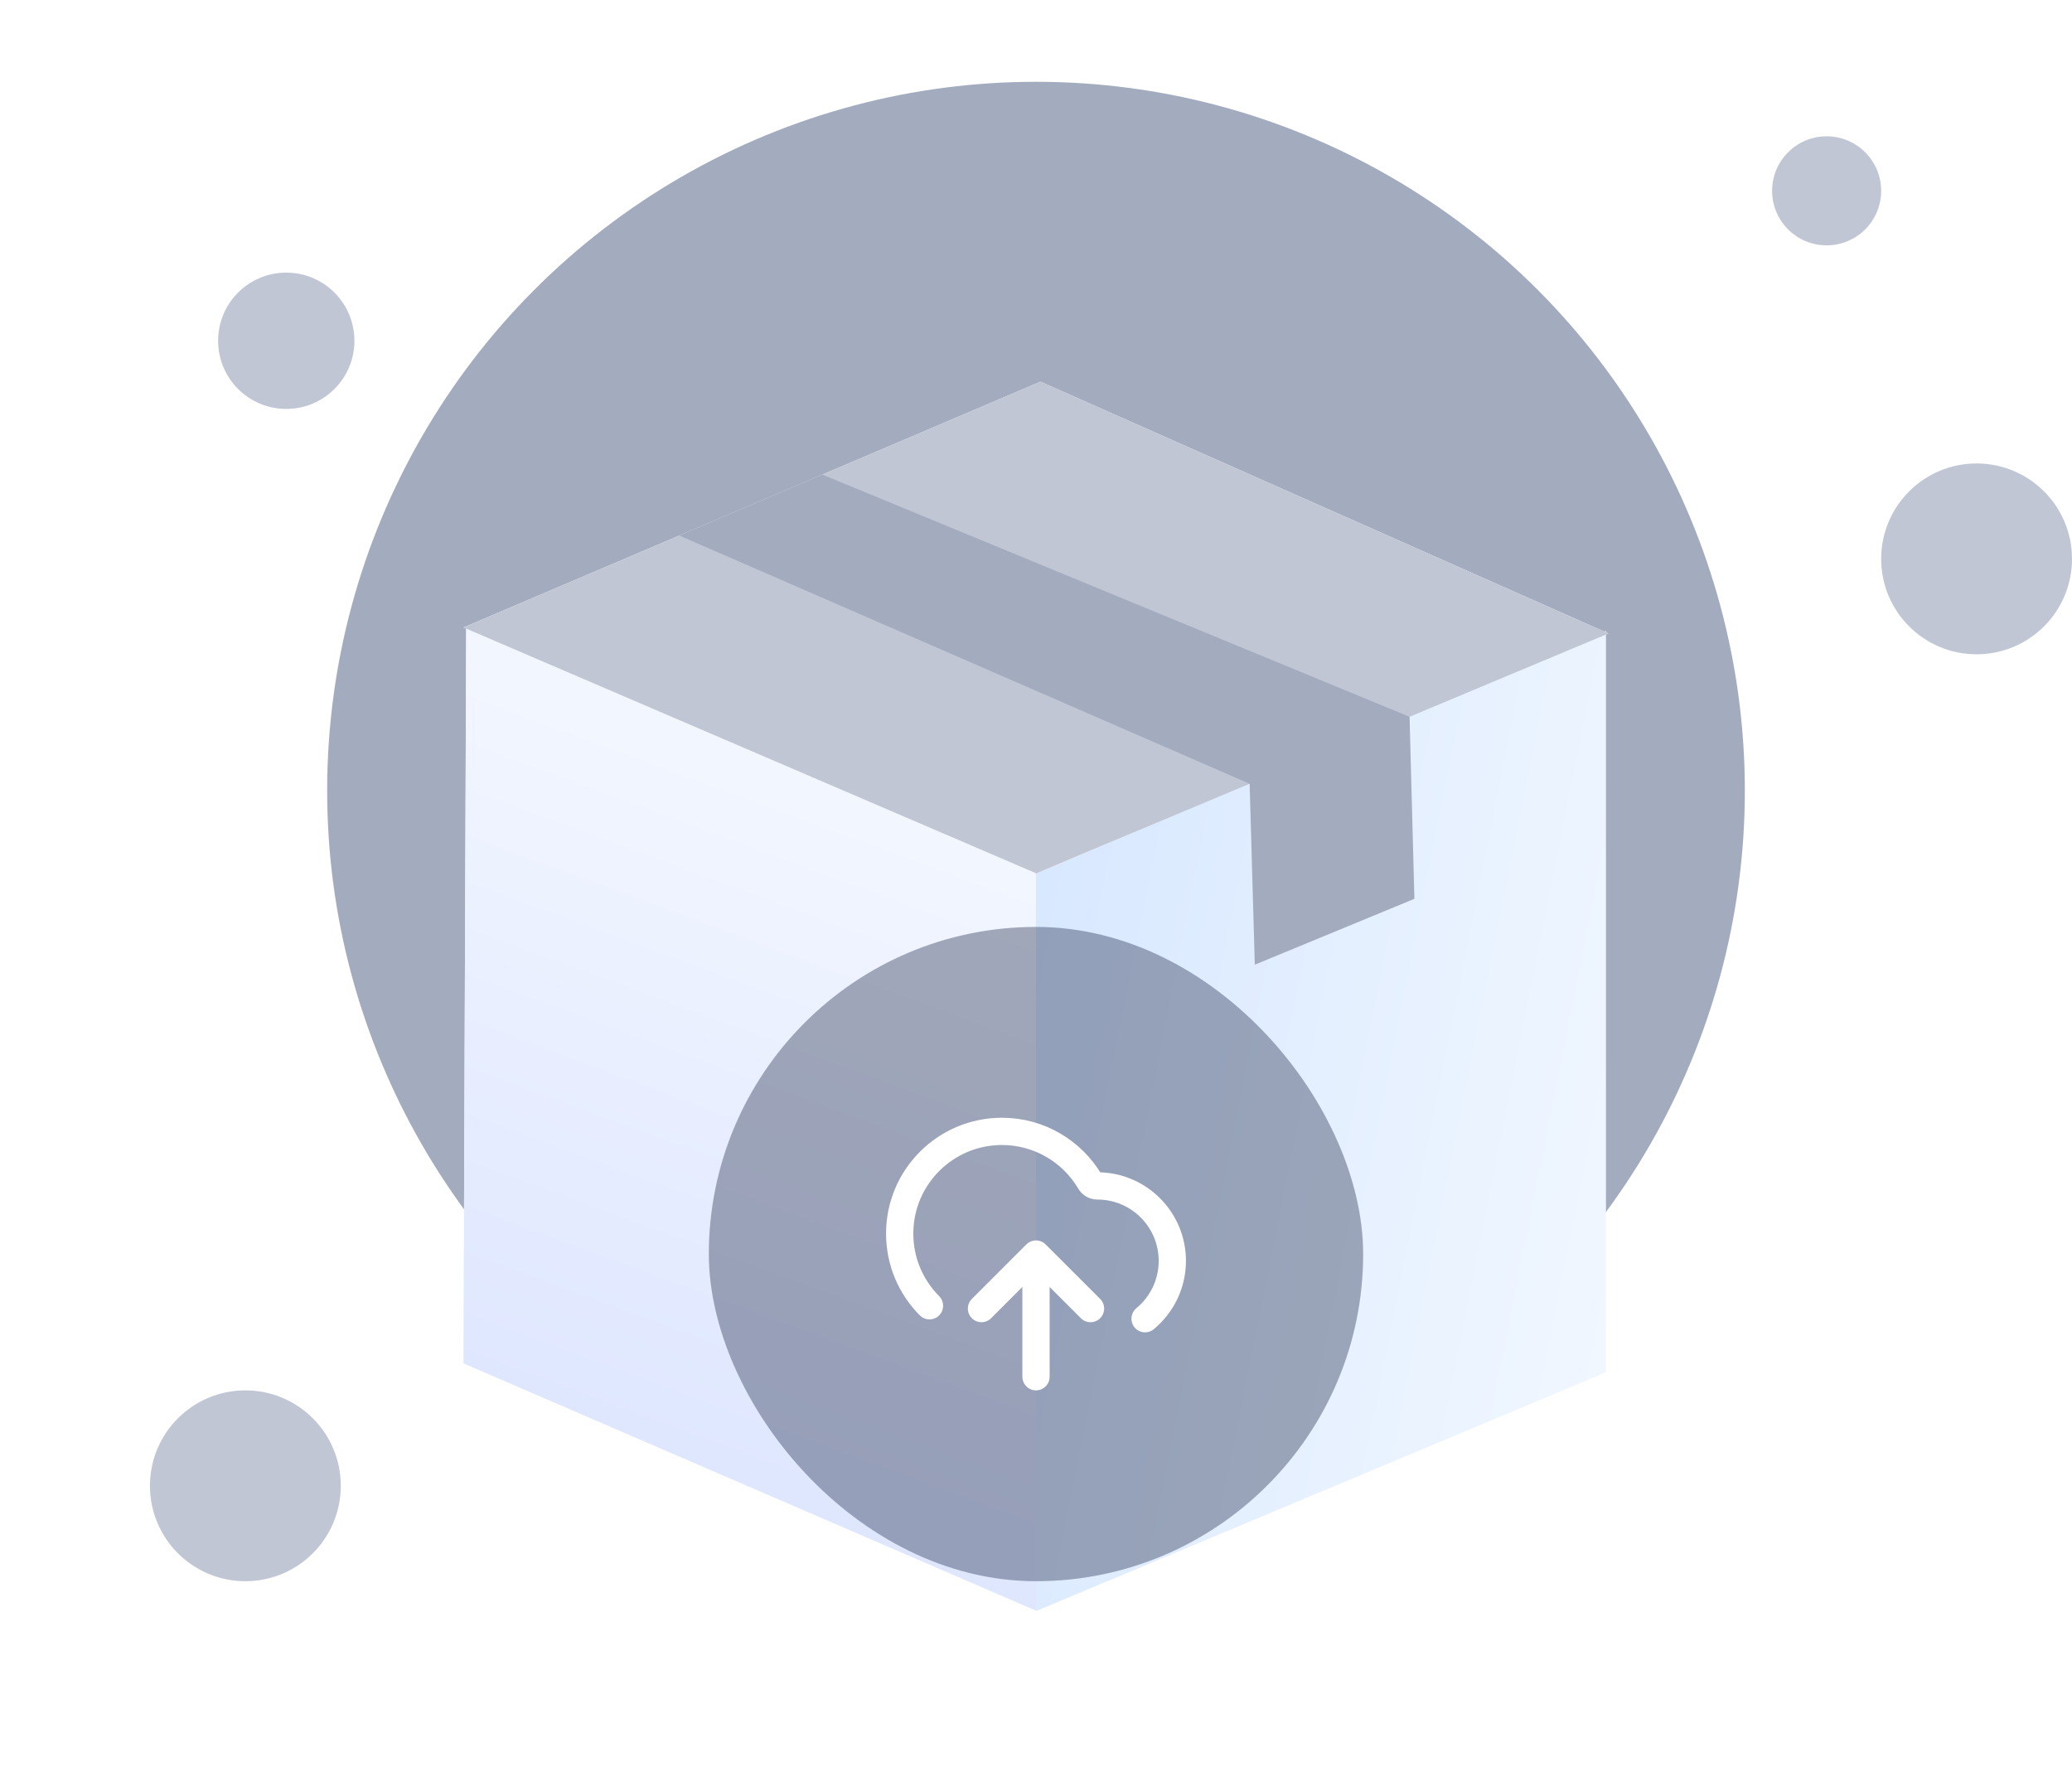 <svg width="152" height="131" viewBox="0 0 152 131" fill="none" xmlns="http://www.w3.org/2000/svg">
<circle cx="76" cy="58" r="52" fill="#A3ABBF"/>
<circle cx="21" cy="25" r="5" fill="#C1C6D4"/>
<circle cx="18" cy="109" r="7" fill="#C1C6D4"/>
<circle cx="145" cy="41" r="7" fill="#C1C6D4"/>
<circle cx="134" cy="14" r="4" fill="#C1C6D4"/>
<g filter="url(#filter0_dd_2427_235479)">
<path d="M76 36.063L80.536 34.163L76.001 36.095V90.19L117.796 72.675V18.557L118 18.471L117.796 18.381V18.29L117.692 18.335L76.33 0L34 18.031L34.2 18.117L34 72.017L76 90.158L76 36.063Z" fill="#F9FAFB"/>
<path d="M76 36.063V90.158L34 72.017L34.2 18.118L76 36.063Z" fill="url(#paint0_linear_2427_235479)"/>
<path d="M76.001 36.095V90.19L117.797 72.675V18.29L76.001 36.095Z" fill="url(#paint1_linear_2427_235479)"/>
<path d="M76 36.063L118 18.471L76.33 0L34 18.031L76 36.063Z" fill="#C1C6D4"/>
<path d="M49.833 11.287L91.672 29.499L92.052 42.77L103.759 37.94L103.405 24.585L60.327 6.817L49.833 11.287Z" fill="#A3ABBF"/>
</g>
<g filter="url(#filter1_b_2427_235479)">
<rect x="52" y="68" width="48" height="48" rx="24" fill="#283352" fill-opacity="0.4"/>
<path d="M72 96L76 92M76 92L80 96M76 92V101M84 96.743C85.222 95.734 86 94.208 86 92.5C86 89.462 83.538 87 80.5 87C80.281 87 80.077 86.886 79.966 86.698C78.662 84.485 76.254 83 73.5 83C69.358 83 66 86.358 66 90.5C66 92.566 66.835 94.437 68.187 95.793" stroke="white" stroke-width="2" stroke-linecap="round" stroke-linejoin="round"/>
</g>
<defs>
<filter id="filter0_dd_2427_235479" x="14" y="0" width="124" height="130.19" filterUnits="userSpaceOnUse" color-interpolation-filters="sRGB">
<feFlood flood-opacity="0" result="BackgroundImageFix"/>
<feColorMatrix in="SourceAlpha" type="matrix" values="0 0 0 0 0 0 0 0 0 0 0 0 0 0 0 0 0 0 127 0" result="hardAlpha"/>
<feMorphology radius="4" operator="erode" in="SourceAlpha" result="effect1_dropShadow_2427_235479"/>
<feOffset dy="8"/>
<feGaussianBlur stdDeviation="4"/>
<feColorMatrix type="matrix" values="0 0 0 0 0.063 0 0 0 0 0.094 0 0 0 0 0.157 0 0 0 0.03 0"/>
<feBlend mode="normal" in2="BackgroundImageFix" result="effect1_dropShadow_2427_235479"/>
<feColorMatrix in="SourceAlpha" type="matrix" values="0 0 0 0 0 0 0 0 0 0 0 0 0 0 0 0 0 0 127 0" result="hardAlpha"/>
<feMorphology radius="4" operator="erode" in="SourceAlpha" result="effect2_dropShadow_2427_235479"/>
<feOffset dy="20"/>
<feGaussianBlur stdDeviation="12"/>
<feColorMatrix type="matrix" values="0 0 0 0 0.063 0 0 0 0 0.094 0 0 0 0 0.157 0 0 0 0.08 0"/>
<feBlend mode="normal" in2="effect1_dropShadow_2427_235479" result="effect2_dropShadow_2427_235479"/>
<feBlend mode="normal" in="SourceGraphic" in2="effect2_dropShadow_2427_235479" result="shape"/>
</filter>
<filter id="filter1_b_2427_235479" x="44" y="60" width="64" height="64" filterUnits="userSpaceOnUse" color-interpolation-filters="sRGB">
<feFlood flood-opacity="0" result="BackgroundImageFix"/>
<feGaussianBlur in="BackgroundImageFix" stdDeviation="4"/>
<feComposite in2="SourceAlpha" operator="in" result="effect1_backgroundBlur_2427_235479"/>
<feBlend mode="normal" in="SourceGraphic" in2="effect1_backgroundBlur_2427_235479" result="shape"/>
</filter>
<linearGradient id="paint0_linear_2427_235479" x1="34" y1="72.288" x2="50.587" y2="27.367" gradientUnits="userSpaceOnUse">
<stop stop-color="#DFE7FF"/>
<stop offset="1" stop-color="#F2F6FF"/>
</linearGradient>
<linearGradient id="paint1_linear_2427_235479" x1="76" y1="37.154" x2="123.359" y2="46.583" gradientUnits="userSpaceOnUse">
<stop stop-color="#D8E8FF"/>
<stop offset="1" stop-color="#F1F7FF"/>
</linearGradient>
</defs>
</svg>
